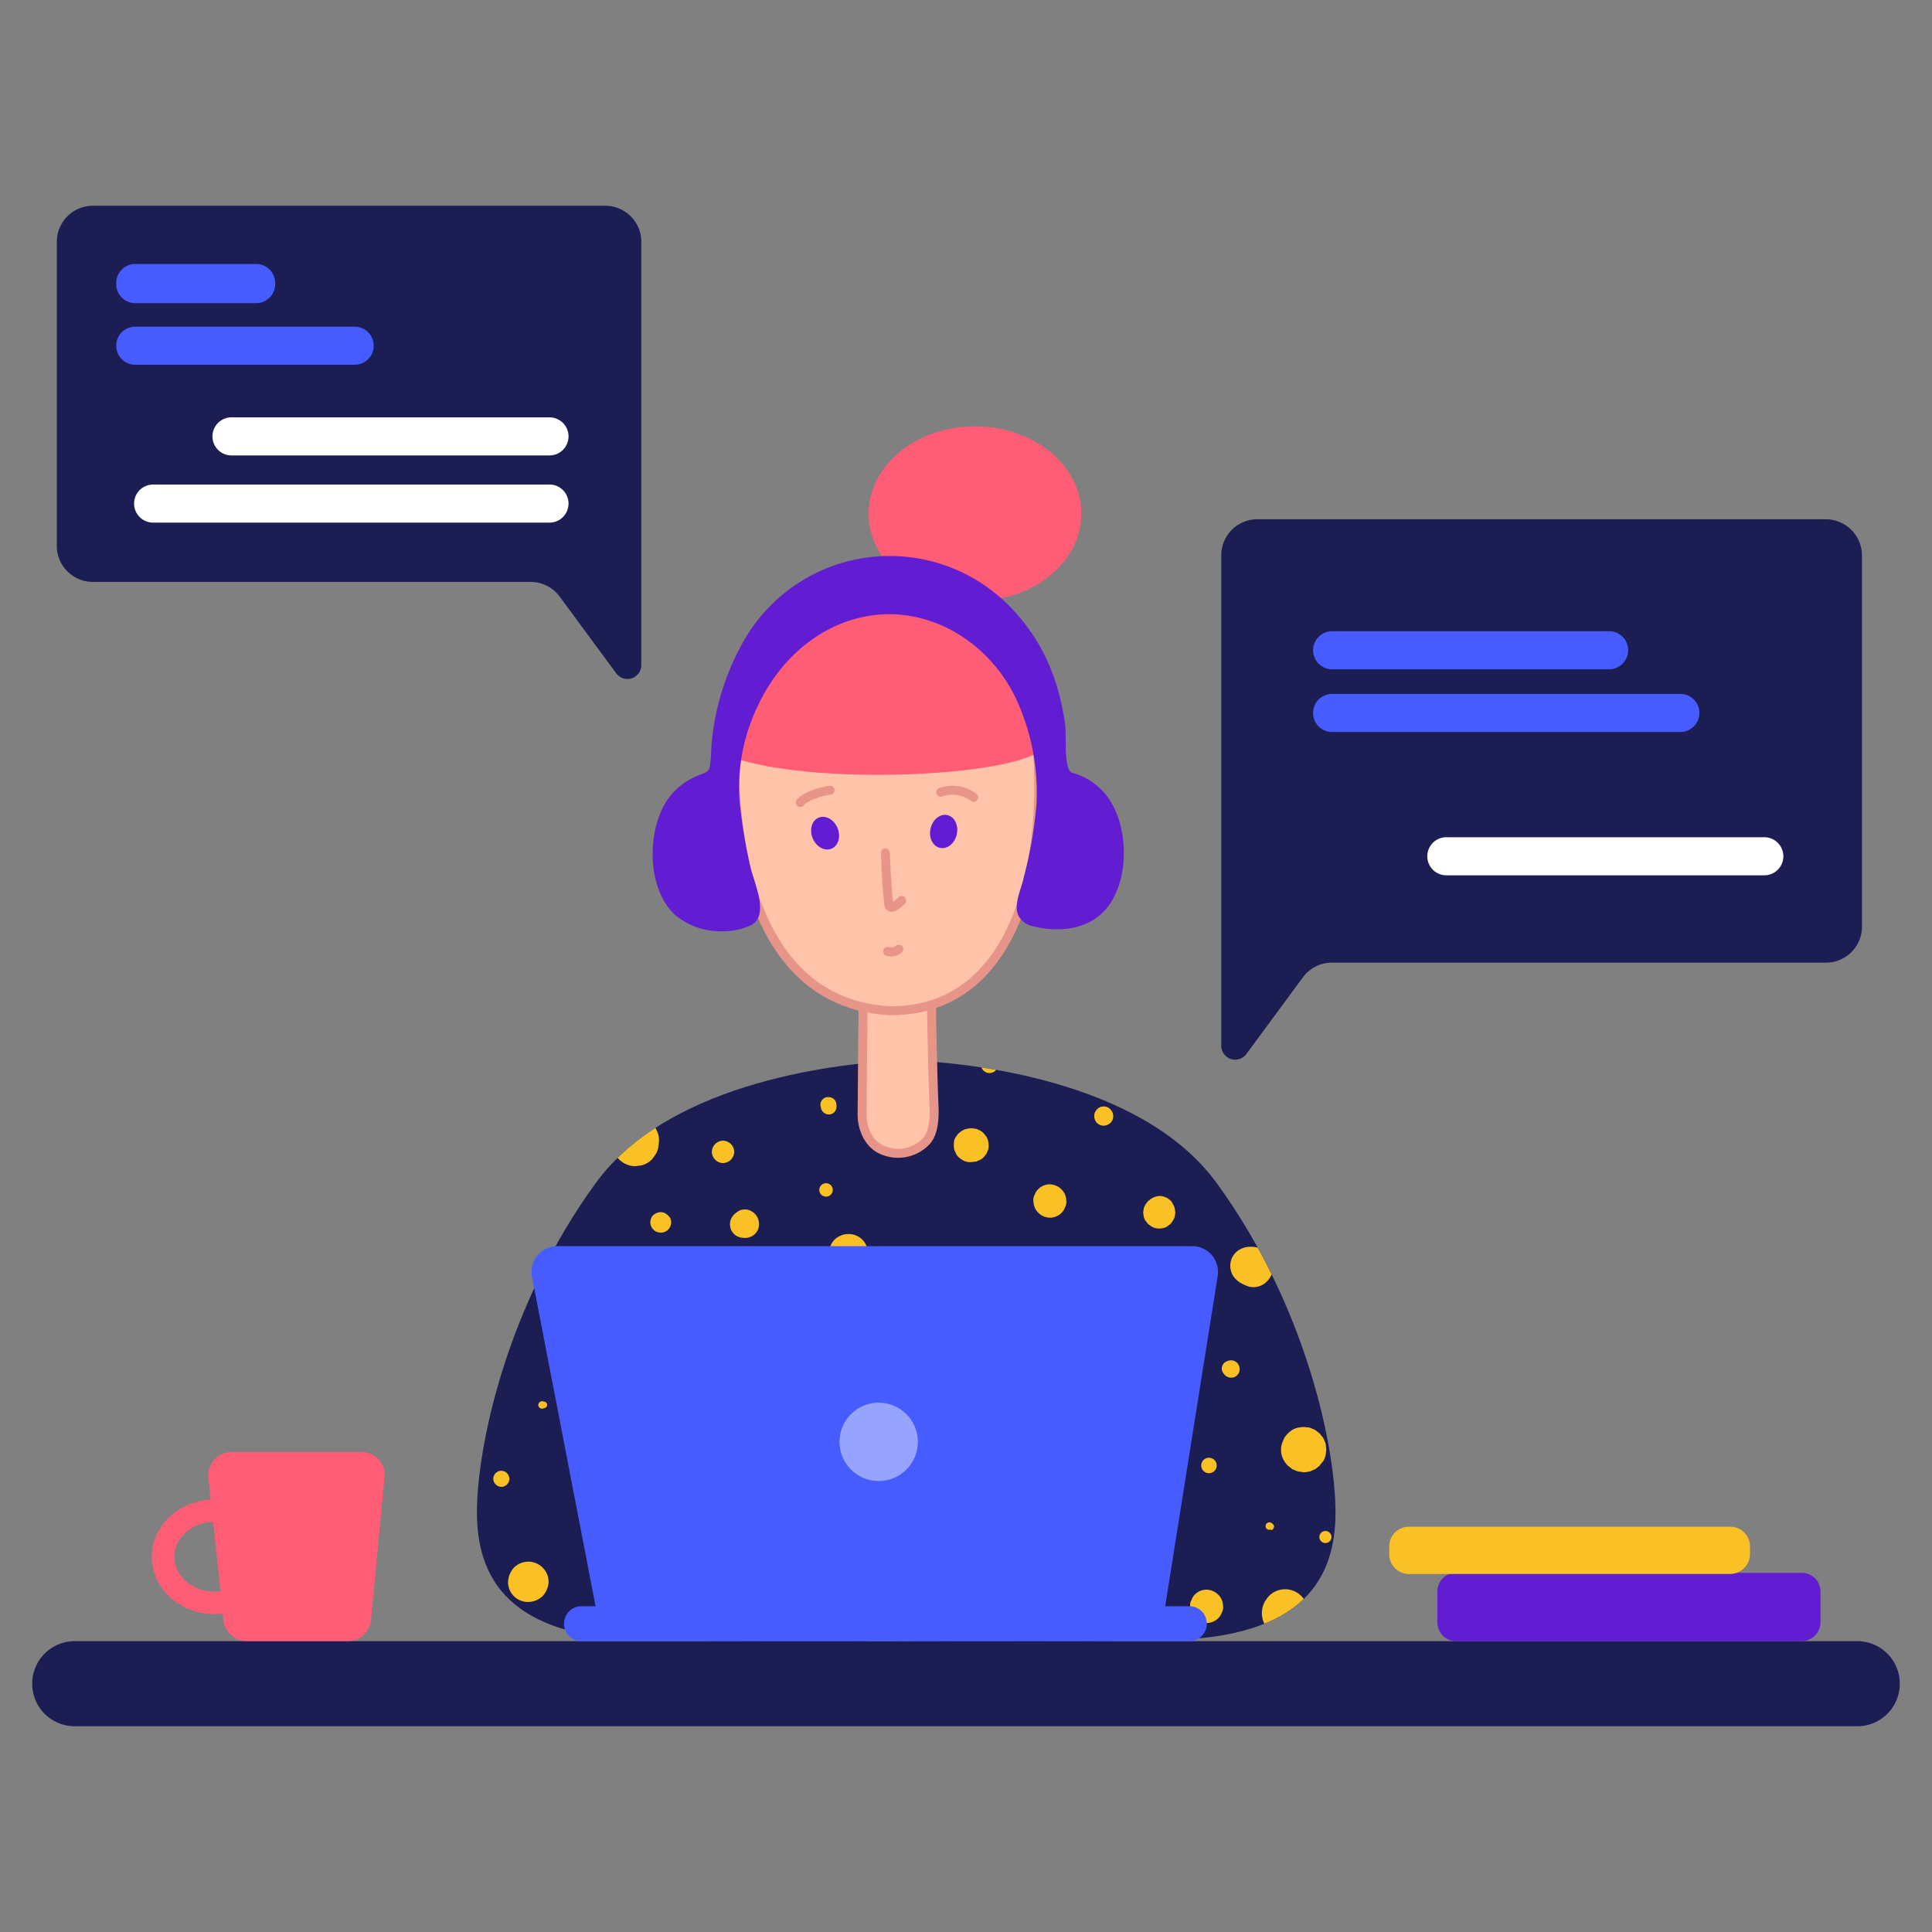 <svg xmlns="http://www.w3.org/2000/svg" xmlns:xlink="http://www.w3.org/1999/xlink" viewBox="0 0 300 300">
  <rect x="0" y="0" width="300" height="300" fill="#808080" stroke="none"/>
  <defs>
    <style>
      .a,
      .k {
        fill: none;
      }

      .b {
        fill: #1c1e53;
      }

      .c {
        fill: #465cff;
      }

      .d,
      .o {
        fill: #fff;
      }

      .e {
        fill: #1c1e53;
      }

      .f {
        clip-path: url(#a);
      }

      .g,
      .n {
        fill: #f9c126;
      }

      .h,
      .i {
        fill: #ffc3a9;
      }

      .h,
      .i,
      .k,
      .l {
        stroke: #e89589;
        stroke-width: 1.391px;
      }

      .h,
      .k,
      .l {
        stroke-linecap: round;
        stroke-linejoin: round;
      }

      .i,
      .n {
        stroke-miterlimit: 10;
      }

      .j {
        fill: #621cd1;
      }

      .l {
        fill: #e28584;
      }

      .m {
        fill: #ff5c76;
      }

      .n {
        stroke: #f9c126;
        stroke-width: 0.348px;
      }

      .o {
        opacity: 0.44;
        isolation: isolate;
      }
    </style>
    <clipPath id="a">
      <path class="a"
        d="M188.945,183.729c-11.788-16.2-39.084-18.673-47.116-19.055v-.07s-.418,0-1.113.035c-.73-.035-1.113-.035-1.113-.035v.07c-8.032.382-35.328,2.851-47.116,19.055-13.909,19.125-18.429,41.031-18.429,51.115s4.833,19.473,26.044,19.82c13.457.209,30.182.174,40.614.105,10.466.069,27.157.139,40.614-.105,21.246-.347,26.044-9.736,26.044-19.82S202.854,202.854,188.945,183.729Z" />
    </clipPath>
  </defs>
  <title>Learn Online</title>
  <path class="b"
    d="M288.393,268.052H11.607A6.6,6.6,0,0,1,5,261.445H5a6.6,6.6,0,0,1,6.607-6.607H288.393A6.6,6.6,0,0,1,295,261.445h0A6.6,6.6,0,0,1,288.393,268.052Z" />
  <path class="b"
    d="M283.49,80.629H195.239a5.6,5.6,0,0,0-5.6,5.6v76.151a2.159,2.159,0,0,0,3.9,1.286l8.762-11.892a5.6,5.6,0,0,1,4.521-2.295h76.707a5.594,5.594,0,0,0,5.6-5.6V86.228A5.647,5.647,0,0,0,283.49,80.629Z" />
  <path class="c"
    d="M249.866,103.927H206.853a2.953,2.953,0,0,1-2.956-2.956h0a2.953,2.953,0,0,1,2.956-2.955h43.013a2.952,2.952,0,0,1,2.955,2.955h0A2.975,2.975,0,0,1,249.866,103.927Z" />
  <path class="d"
    d="M273.963,135.917H224.586a2.952,2.952,0,0,1-2.955-2.955h0a2.953,2.953,0,0,1,2.955-2.956h49.377a2.953,2.953,0,0,1,2.955,2.956h0A2.952,2.952,0,0,1,273.963,135.917Z" />
  <path class="c"
    d="M260.923,113.663h-54.07a2.953,2.953,0,0,1-2.956-2.956h0a2.953,2.953,0,0,1,2.956-2.955h54.07a2.953,2.953,0,0,1,2.956,2.955h0A2.953,2.953,0,0,1,260.923,113.663Z" />
  <path class="e"
    d="M188.945,183.729c-11.788-16.2-39.084-18.673-47.116-19.055v-.07s-.418,0-1.113.035c-.73-.035-1.113-.035-1.113-.035v.07c-8.032.382-35.328,2.851-47.116,19.055-13.909,19.125-18.429,41.031-18.429,51.115s4.833,19.473,26.044,19.82c13.457.209,30.182.174,40.614.105,10.466.069,27.157.139,40.614-.105,21.246-.347,26.044-9.736,26.044-19.82S202.854,202.854,188.945,183.729Z" />
  <g class="f">
    <path class="g" d="M99.406,208.417c-.625-.069-.8.557-.7,1.043" />
    <path class="g"
      d="M99.789,207.026a1.984,1.984,0,0,0-.626-.1c.139.035.278.035.417.07a2.388,2.388,0,0,0-2.886.973,2.512,2.512,0,0,0-.243,1.808,2.268,2.268,0,0,0,1.078,1.391,2.512,2.512,0,0,0,1.808.244,2.275,2.275,0,0,0,1.391-1.078c.069-.174.174-.383.243-.557a1.712,1.712,0,0,0,.035-.938,1.609,1.609,0,0,0-.278-.87,4.029,4.029,0,0,0-.487-.591l-.313,2.4a.123.123,0,0,0,.07-.034c-.105.034-.244.1-.348.139a.208.208,0,0,1,.139-.035,1.419,1.419,0,0,0,1.043-1.391,1.46,1.46,0,0,0-.208-.73,1.374,1.374,0,0,0-.835-.7Z" />
    <path class="g"
      d="M112.272,217.7a1.889,1.889,0,0,0,1.391-.591,2.1,2.1,0,0,0,.591-1.391,1.891,1.891,0,0,0-.591-1.39,2.1,2.1,0,0,0-1.391-.592,1.892,1.892,0,0,0-1.391.592,2.1,2.1,0,0,0-.591,1.39,1.891,1.891,0,0,0,.591,1.391,2.1,2.1,0,0,0,1.391.591Z" />
    <path class="g"
      d="M112.272,205.149a1.61,1.61,0,0,0,1.113-.452,1.525,1.525,0,0,0,.452-1.113,1.61,1.61,0,0,0-.452-1.113,1.677,1.677,0,0,0-1.113-.452,1.612,1.612,0,0,0-1.113.452,1.525,1.525,0,0,0-.452,1.113,1.616,1.616,0,0,0,.452,1.113,1.677,1.677,0,0,0,1.113.452Z" />
    <path class="g" d="M102.884,189.64c-.105.07-.174.139-.278.209-.035-.07-.035-.139-.07-.209" />
    <path class="g"
      d="M103.405,188.458h0a1.5,1.5,0,0,0-1.425-.1,1.6,1.6,0,0,0-.522.313,1.432,1.432,0,0,0-.417.695v.035c-.035.139-.035.278-.07.417.035.139.035.278.07.417a1.764,1.764,0,0,0,.417.7,1.668,1.668,0,0,0,1.773.348,1.646,1.646,0,0,0,.974-1.252,1.737,1.737,0,0,0-.1-.835,2.313,2.313,0,0,0-.7-.73Z" />
    <path class="g" d="M115.749,189.988c-.1.035-.173.035-.278.07a2.672,2.672,0,0,1-.417.973" />
    <path class="g"
      d="M114.637,188.076a1.469,1.469,0,0,1-.244.173,2.468,2.468,0,0,0-.869,1.009,2.018,2.018,0,0,0-.1,1.356v.069a2.1,2.1,0,0,0,1.7,1.5,2.268,2.268,0,0,0,1.078-.139,1.917,1.917,0,0,0,.974-.835c0-.035.035-.035.035-.07-.8.313-1.565.626-2.365.974.07,0,.174.035.244.035a2.277,2.277,0,0,0,1.182,0,2.12,2.12,0,0,0,1.565-2.4,2.212,2.212,0,0,0-1.043-1.6,2.01,2.01,0,0,0-2.156-.069Z" />
    <path class="g" d="M112.272,178.861a.813.813,0,0,0-.348.7" />
    <path class="g"
      d="M112.272,180.6a1.771,1.771,0,0,0,1.217-.522,1.84,1.84,0,0,0,.522-1.217,1.771,1.771,0,0,0-.522-1.217,1.84,1.84,0,0,0-1.217-.522,1.771,1.771,0,0,0-1.217.522,1.839,1.839,0,0,0-.521,1.217,1.766,1.766,0,0,0,.521,1.217,1.707,1.707,0,0,0,1.217.522Z" />
    <path class="g" d="M128.267,185.815a1.043,1.043,0,0,0,0-2.086,1.043,1.043,0,0,0,0,2.086Z" />
    <path class="g" d="M86.541,197.986a1.369,1.369,0,0,0,.7,1.043" />
    <path class="g"
      d="M86.541,200.559a2.525,2.525,0,0,0,1.808-.765,2.745,2.745,0,0,0,.765-1.808,2.526,2.526,0,0,0-.765-1.809,2.676,2.676,0,0,0-1.808-.765,2.528,2.528,0,0,0-1.808.765,2.747,2.747,0,0,0-.765,1.809,2.521,2.521,0,0,0,.765,1.808,2.672,2.672,0,0,0,1.808.765Z" />
    <path class="g"
      d="M84.594,217.667a2.205,2.205,0,0,1-.244-.07.616.616,0,0,0-.765.556.583.583,0,0,0,.765.557c.07-.035.174-.035.244-.07a.507.507,0,0,0,0-.973Z" />
    <path class="g"
      d="M94.191,232.514a2.282,2.282,0,0,0,1.182-.278,2.621,2.621,0,0,0,.974-.626,1.971,1.971,0,0,0,.625-.973,2.368,2.368,0,0,0,.279-1.183,3.051,3.051,0,0,0-.9-2.155,3.181,3.181,0,0,0-2.156-.905,2.284,2.284,0,0,0-1.183.279,2.6,2.6,0,0,0-.973.626,1.966,1.966,0,0,0-.626.973,2.366,2.366,0,0,0-.278,1.182,3.047,3.047,0,0,0,.9,2.156,3.11,3.11,0,0,0,2.156.9Z" />
    <path class="g"
      d="M77.848,230.88a1.27,1.27,0,0,0,1.252-1.252,1.294,1.294,0,0,0-1.252-1.251,1.269,1.269,0,0,0-1.252,1.251,1.293,1.293,0,0,0,1.252,1.252Z" />
    <path class="g"
      d="M92.869,218.223a1,1,0,0,0-.1.556,1.335,1.335,0,0,0,.313.765,1.173,1.173,0,0,0,.765.313,1.078,1.078,0,0,0,.765-.313,1.171,1.171,0,0,0,.313-.765,1,1,0,0,0-.1-.556,1.388,1.388,0,0,0-.348-.522.945.945,0,0,0-.591-.208,1.125,1.125,0,0,0-.487.139,1.207,1.207,0,0,0-.522.591Z" />
    <path class="g" d="M126.181,241.451a.81.81,0,0,0-.695-.348" />
    <path class="g"
      d="M125.486,243.537a2.512,2.512,0,0,0,1.7-.695,1.518,1.518,0,0,0,.487-.765,2.071,2.071,0,0,0,.209-.939,2.515,2.515,0,0,0-.7-1.7,2.42,2.42,0,0,0-1.7-.695,2.514,2.514,0,0,0-1.7.695,1.524,1.524,0,0,0-.487.765,2.071,2.071,0,0,0-.209.939,2.375,2.375,0,0,0,2.4,2.4Z" />
    <path class="g" d="M146.7,224.76c-.035-.069-.035-.139-.07-.208-.1.069-.174.139-.278.208" />
    <path class="g"
      d="M146.523,226.986a2.5,2.5,0,0,0,1.669-.7,2.341,2.341,0,0,0,.695-1.669,2.424,2.424,0,0,0-.695-1.669,2.352,2.352,0,0,0-3.338,0,2.342,2.342,0,0,0-.7,1.669,2.429,2.429,0,0,0,.7,1.669,2.568,2.568,0,0,0,1.669.7Z" />
    <path class="g" d="M147.74,210.5l-.348.347" />
    <path class="g"
      d="M147.392,209.912c-.069.07-.174.1-.243.174h.765a.949.949,0,0,0-1.183.139.935.935,0,0,0,1.322,1.322.949.949,0,0,0,.139-1.183v.765c.069-.069.1-.173.174-.243a.718.718,0,0,0-.974-.974Z" />
    <path class="g"
      d="M164.709,204.523c-.035-.035-.07-.1-.1-.139a1.431,1.431,0,0,0-2.434,0c-.034.034-.069.1-.1.139a1.528,1.528,0,1,0,2.643,0Z" />
    <path class="g"
      d="M163.04,189.084a2.525,2.525,0,0,0,1.808-.765,2.112,2.112,0,0,0,.521-.835,1.655,1.655,0,0,0,.209-1.008,2.524,2.524,0,0,0-.765-1.808,2.676,2.676,0,0,0-1.808-.765,2.524,2.524,0,0,0-1.808.765,2.1,2.1,0,0,0-.522.834,1.665,1.665,0,0,0-.209,1.009,2.613,2.613,0,0,0,2.574,2.573Z" />
    <path class="g" d="M180.078,187.9a.81.81,0,0,1-.348.7" />
    <path class="g"
      d="M177.887,187.311h0a2.712,2.712,0,0,1,.209-.522c-.035.035-.035.07-.07.139.452-.348.939-.73,1.391-1.078-.035,0-.035,0-.069.035a1.651,1.651,0,0,0-.835.452,1.123,1.123,0,0,0-.452.452,2.431,2.431,0,0,0-.452.835c-.035.208-.069.452-.1.66.035.209.069.452.1.661a1.652,1.652,0,0,0,.452.834,1.129,1.129,0,0,0,.452.452,2.424,2.424,0,0,0,.835.452,2.808,2.808,0,0,0,1.321,0,1.644,1.644,0,0,0,.835-.452,1.135,1.135,0,0,0,.452-.452,2.444,2.444,0,0,0,.452-.834c.034-.209.069-.452.1-.661-.035-.208-.07-.452-.1-.66a2.27,2.27,0,0,0-.626-1.078l-.035-.035c.209.348.417.695.591,1.043a1.491,1.491,0,0,0-.035-.174c-.069-.174-.139-.348-.243-.556a1.476,1.476,0,0,0-.591-.626.985.985,0,0,0-.487-.278,1.885,1.885,0,0,0-.869-.209,2.568,2.568,0,0,0-1.148.313,1.476,1.476,0,0,0-.626.591,1,1,0,0,0-.452.7Z" />
    <path class="g" d="M180.426,203.549c-.1.035-.174.035-.279.07-.034.1-.034.174-.069.278" />
    <path class="g"
      d="M180.426,202.715h-.279a.838.838,0,0,0-.765.452c-.034.034-.034.1-.069.139a2.282,2.282,0,0,0-.139.521.93.93,0,0,0,.8.9.91.91,0,0,0,1.008-.66,1.021,1.021,0,0,0,.07-.452c-.14.243-.279.521-.452.765.069-.035.173-.07.243-.1a.841.841,0,0,0,.382-.938.855.855,0,0,0-.8-.626Z" />
    <path class="g"
      d="M170.376,172.219h0a1.632,1.632,0,0,0-.417.7,1.56,1.56,0,0,0,.07.973,1.439,1.439,0,0,0,1.356.905,1.6,1.6,0,0,0,1.286-.731,1.526,1.526,0,0,0-.243-1.808l-.035-.035a1.428,1.428,0,0,0-2.017,0Z" />
    <path class="g" d="M150.869,177.435c-.382.035-.487.174-.313.383a10.138,10.138,0,0,0,1.009-.174" />
    <path class="g"
      d="M151.391,175.558h-.07c.279.173.591.347.87.521l-.035-.035a2.717,2.717,0,0,0-1.043-.626,2.551,2.551,0,0,0-1.252,0,2.021,2.021,0,0,0-1.043.626,2.7,2.7,0,0,0-.626,1.044,2.958,2.958,0,0,0,0,1.46c.1.209.174.417.278.626a1.928,1.928,0,0,0,.661.73,2.421,2.421,0,0,0,1.6.556c.313-.034.591-.069.87-.1.208-.1.417-.174.625-.278a1.931,1.931,0,0,0,.731-.661,1.275,1.275,0,0,0,.347-.591,1.709,1.709,0,0,0,.209-1.008,2.5,2.5,0,0,0-.348-1.322l-.417-.521a2.2,2.2,0,0,0-.835-.557,1.438,1.438,0,0,0-.66-.173,2.12,2.12,0,0,0-1.043.034.26.26,0,0,0-.139.035c.243-.035.452-.069.695-.1h-.07c-.243.035-.452.069-.695.1a1.929,1.929,0,0,0-.9.487,1.3,1.3,0,0,0-.487.487,2.083,2.083,0,0,0-.487.9h0c1.009-.557,2.017-1.148,3.025-1.7h-.069c.209.07.382.174.591.243h-.035l.87.87a.034.034,0,0,0-.035-.035q-.366,1.356-.73,2.712c.034,0,.034,0,.069-.035a3.657,3.657,0,0,0,.383-.313,3.54,3.54,0,0,1,.313-.382,2.259,2.259,0,0,0,.243-1.252,1.87,1.87,0,0,0-.382-.939,1.393,1.393,0,0,0-.974-.8Z" />
    <path class="g"
      d="M143.637,196.351a1.518,1.518,0,0,0,.66.87,1.267,1.267,0,0,0,1.391,0,1.635,1.635,0,0,0,.661-.87,1.39,1.39,0,0,0-1.321-1.738,1.36,1.36,0,0,0-1.391,1.738Z" />
    <path class="g" d="M127.224,205.288a.522.522,0,0,0-.313.626c.105.034.209.034.313.069" />
    <path class="g"
      d="M126.772,204.558c-.035.034-.1.034-.139.069.139-.035.313-.069.452-.1a1.182,1.182,0,0,0-.834.174,1.4,1.4,0,0,0-.522.591,1.068,1.068,0,0,0-.07.66,1.254,1.254,0,0,0,1.078,1.078,1.274,1.274,0,0,0,1.252-.591,1.294,1.294,0,0,0,.174-.626,1.429,1.429,0,0,0-.382-.9v-.034c.069.069.139.173.208.243-.035-.035-.069-.1-.1-.139-.035.348-.1.73-.139,1.078l.1-.1a.841.841,0,0,0,.244-.625.856.856,0,0,0-.174-.522.878.878,0,0,0-1.148-.243Z" />
    <path class="g" d="M131.745,194.508a.44.44,0,0,1-.035.209.714.714,0,0,1,.73-.556" />
    <path class="g"
      d="M131.745,197.673a2.772,2.772,0,0,0,1.182-.244,2.728,2.728,0,0,0,1.6-1.6,2.263,2.263,0,0,0,.244-1.183,2.972,2.972,0,0,0-3.025-3.025,2.773,2.773,0,0,0-1.183.244,2.728,2.728,0,0,0-1.6,1.6,2.271,2.271,0,0,0-.244,1.182,3.082,3.082,0,0,0,.87,2.156,3.383,3.383,0,0,0,2.156.87Z" />
    <path class="g" d="M128.615,171.559c.035.1.035.174.07.278.1.035.174.035.278.069" />
    <path class="g"
      d="M127.433,171.872a.811.811,0,0,1,.069.278,1.258,1.258,0,0,0,1.5.869,1.2,1.2,0,0,0,.73-.556,1.457,1.457,0,0,0,.139-.939c0-.1-.035-.174-.035-.278a1.171,1.171,0,0,0-.556-.73,1.491,1.491,0,0,0-.939-.139,1.2,1.2,0,0,0-.9,1.5Z" />
    <path class="g" d="M169.994,234.844a1,1,0,0,0-.974-.765c-.034-.1-.034-.174-.069-.278" />
    <path class="g"
      d="M173.054,233.245a4.306,4.306,0,0,0-1.078-1.843c-.243-.209-.522-.418-.765-.591a2.976,2.976,0,0,0-1.426-.452,1.651,1.651,0,0,0-1.008,0,2.976,2.976,0,0,0-1.426.452,1.423,1.423,0,0,0-.452.347,3.1,3.1,0,0,0-.973,1.043,2.521,2.521,0,0,0-.452,1.391,1.545,1.545,0,0,0,0,.974,2.67,2.67,0,0,0,.069.522c.139.312.244.591.383.9.208.278.417.556.66.834a3.658,3.658,0,0,0,1.7.974,4.1,4.1,0,0,0,2.052,0,5.946,5.946,0,0,0,1.078-.452c.243-.209.487-.383.73-.591a2.9,2.9,0,0,0,.765-1.183,1.72,1.72,0,0,0,.243-.939,3.218,3.218,0,0,0-.1-1.39Z" />
    <path class="g" d="M187.728,228.759a1.2,1.2,0,0,0,0-2.4,1.2,1.2,0,0,0,0,2.4Z" />
    <path class="g" d="M202.332,225.456a.684.684,0,0,1,.209-.383c-.487-.069-.661.383-.9.73" />
    <path class="g"
      d="M200.7,222.013a4.138,4.138,0,0,0-1.287,1.287c-.1.278-.243.556-.347.834a2.912,2.912,0,0,0-.14.939c.313-.765.661-1.565.974-2.33a4.043,4.043,0,0,0-.869,1.5,3.406,3.406,0,0,0,0,1.773,3.628,3.628,0,0,0,1.5,1.947,3.543,3.543,0,0,0,.834.348l-2.329-2.33a3.426,3.426,0,0,0,.939,1.6c.243.174.486.382.7.556.278.1.556.243.835.348a8.663,8.663,0,0,1,.938.139,8.936,8.936,0,0,0,.939-.139c.278-.1.557-.244.835-.348.243-.174.487-.382.695-.556.174-.244.383-.487.557-.7a2.956,2.956,0,0,0,.417-1.321,2.156,2.156,0,0,0,0-.939,1.683,1.683,0,0,0-.244-.9,1.55,1.55,0,0,0-.452-.765,1.79,1.79,0,0,0-.625-.626,1.729,1.729,0,0,0-.765-.452,1.607,1.607,0,0,0-.9-.243,2.126,2.126,0,0,0-.939,0,2.6,2.6,0,0,0-1.252.382Z" />
    <path class="g" d="M190.857,212.242c.035.105.035.174.07.278.1.035.174.035.278.07" />
    <path class="g"
      d="M190.2,211.582l.1-.1a1.2,1.2,0,0,0-.417,1.635c.034.034.069.1.1.139a1.425,1.425,0,0,0,1.356.66,1.3,1.3,0,0,0,1.113-.973,1.431,1.431,0,0,0-.348-1.322,1.365,1.365,0,0,0-1.634-.208.272.272,0,0,1-.139.069c.208-.069.417-.1.591-.174h-.07c.174.035.313.1.487.139h-.035a.9.9,0,0,0-.591-.1.734.734,0,0,0-.521.244Z" />
    <path class="g" d="M193.639,196.942a3.222,3.222,0,0,0,1.008-.069c-.069-.487-1.286-.278-1.7-.278" />
    <path class="g"
      d="M191.379,197.568c.243,1.252,1.426,1.808,2.469,2.191a2.938,2.938,0,0,0,2.295-.313,3.35,3.35,0,0,0,1.391-1.773,3.108,3.108,0,0,0-.765-3.06A3.562,3.562,0,0,0,194.2,193.6a3.337,3.337,0,0,0-1.738.452,3,3,0,0,0-1.043,1.044,2.974,2.974,0,0,0,0,2.92,2.994,2.994,0,0,0,1.043,1.044,4.083,4.083,0,0,0,1.078.417c-.244-.1-.487-.209-.7-.313.07.035.1.069.139.069-.208-.173-.417-.313-.625-.486l.069.069c-.174-.208-.313-.417-.487-.626.1.139.139.209.278.383a3.348,3.348,0,0,0,.9.8c-.208-.173-.417-.312-.625-.486l.034.034v-4.242a.263.263,0,0,1-.139.139c.209-.139.383-.313.591-.452a4.014,4.014,0,0,0-.9.661,2.776,2.776,0,0,0-.7,2.538Z" />
    <path class="g"
      d="M167.212,219.718a1.608,1.608,0,0,0,1.113-.452,1.521,1.521,0,0,0,.452-1.113,1.608,1.608,0,0,0-.452-1.112,1.675,1.675,0,0,0-1.113-.452,1.608,1.608,0,0,0-1.112.452,1.522,1.522,0,0,0-.453,1.112,1.609,1.609,0,0,0,.453,1.113,1.672,1.672,0,0,0,1.112.452Z" />
    <path class="g"
      d="M187.38,252.022a2.528,2.528,0,0,0,1.808-.765,2.11,2.11,0,0,0,.522-.835,1.656,1.656,0,0,0,.208-1.008,2.524,2.524,0,0,0-.765-1.809,2.671,2.671,0,0,0-1.808-.764,2.528,2.528,0,0,0-1.808.764,2.119,2.119,0,0,0-.521.835,1.656,1.656,0,0,0-.209,1.008,2.613,2.613,0,0,0,2.573,2.574Z" />
    <path class="g" d="M197.116,236.93c.1.035.174.035.278.07.035.1.035.174.07.278" />
    <path class="g"
      d="M197.429,237.452c.035,0,.035-.035.07-.035h0l-.417-.1c.069.07.139.1.173.174a.284.284,0,0,0,.452-.1c.035-.07.07-.174.105-.244a.381.381,0,0,0-.105-.417c-.069-.07-.1-.139-.173-.174a.6.6,0,0,0-1.009.348.6.6,0,0,0,.244.556.733.733,0,0,0,.66,0Z" />
    <path class="g"
      d="M202.68,248.649c-.035-.035-.07-.1-.1-.139a3.507,3.507,0,0,0-6.051,0c-.035.034-.069.1-.1.139a3.738,3.738,0,0,0-.487,1.843,3.845,3.845,0,0,0,.487,1.843,3.612,3.612,0,0,0,6.259,0,3.744,3.744,0,0,0,.487-1.843,3.839,3.839,0,0,0-.487-1.843Z" />
    <path class="g" d="M205.809,239.608a.939.939,0,0,0,0-1.878.939.939,0,0,0,0,1.878Z" />
    <path class="g" d="M178.687,218.153a.625.625,0,0,0-.7.7" />
    <path class="g"
      d="M177.992,215.615a4.091,4.091,0,0,0-.835.313l-.522.417a2.119,2.119,0,0,0-.521.835,1.443,1.443,0,0,0-.174.661,2.109,2.109,0,0,0,.035,1.043,3.2,3.2,0,0,0,.66,1.147,2.122,2.122,0,0,0,.835.522,1.656,1.656,0,0,0,1.008.208h.14c-.244-.034-.453-.069-.7-.1a.126.126,0,0,1,.1.035,2.605,2.605,0,0,0,2.539-.661,2.665,2.665,0,0,0,.765-1.843,2.606,2.606,0,0,0-.765-1.843,2.547,2.547,0,0,0-1.148-.66,2.509,2.509,0,0,0-1.425-.07Z" />
    <path class="g" d="M167.212,250.492l-.347-.348" />
    <path class="g"
      d="M168.638,249.066l-.209-.209a2.121,2.121,0,0,0-1.425-.591,2.032,2.032,0,0,0-1.426.591,1.97,1.97,0,0,0-.591,1.426,2.19,2.19,0,0,0,.591,1.426l.209.208a2.116,2.116,0,0,0,1.425.591,2.027,2.027,0,0,0,1.426-.591,1.966,1.966,0,0,0,.591-1.425,2.193,2.193,0,0,0-.591-1.426Z" />
    <path class="g"
      d="M82.02,248.753a3.286,3.286,0,0,0,2.226-.9,3.48,3.48,0,0,0,.939-2.225A3.147,3.147,0,0,0,79.83,243.4a3.466,3.466,0,0,0-.939,2.226,3.087,3.087,0,0,0,3.129,3.129Z" />
    <path class="g"
      d="M98.016,255.186a1.608,1.608,0,0,0,1.112-.452,1.521,1.521,0,0,0,.452-1.113,1.607,1.607,0,0,0-.452-1.113,1.674,1.674,0,0,0-1.112-.452,1.608,1.608,0,0,0-1.113.452,1.525,1.525,0,0,0-.452,1.113,1.61,1.61,0,0,0,.452,1.113,1.675,1.675,0,0,0,1.113.452Z" />
    <path class="g"
      d="M102.988,239.782c0-.035.035-.105.035-.139a1.554,1.554,0,0,0-.417-1.565.034.034,0,0,1-.035-.035,1.677,1.677,0,0,0-1.113-.452c-.139.035-.278.035-.417.07a1.44,1.44,0,0,0-.7.417.034.034,0,0,0-.034.035,1.551,1.551,0,0,0-.418,1.564c0,.035.035.105.035.14a1.565,1.565,0,0,0,1.5,1.147,1.658,1.658,0,0,0,1.565-1.182Z" />
    <path class="g"
      d="M115.3,225.073c.035.035.035.07.07.1a3.492,3.492,0,0,0,1.182,1.183,3.307,3.307,0,0,0,3.338,0,3.5,3.5,0,0,0,1.183-1.183c.034-.034.034-.069.069-.1a3.206,3.206,0,0,0,.452-1.7,3.3,3.3,0,0,0-.452-1.7A3.39,3.39,0,0,0,118.253,220a3.315,3.315,0,0,0-2.886,1.669,3.208,3.208,0,0,0-.452,1.7,2.686,2.686,0,0,0,.382,1.7Z" />
    <path class="g" d="M153.651,166.621a1.322,1.322,0,1,0-1.321-1.321,1.3,1.3,0,0,0,1.321,1.321Z" />
    <path class="g" d="M98.711,177.47c-.035-.556.556-.626.7-1.043" />
    <path class="g"
      d="M102.188,176.5v-.069c.035.313.07.626.139.973v-.139a8.44,8.44,0,0,1-.139.939v-.035a8.957,8.957,0,0,1,.139-.938,2.473,2.473,0,0,0-.313-1.391,1.83,1.83,0,0,0-.452-.8,2.912,2.912,0,0,0-1.008-.939h0c.522,1.287,1.043,2.608,1.6,3.895.035-.209.07-.348.1-.592a2.578,2.578,0,0,0-.07-1.356c-.1-.278-.243-.556-.347-.8a2.877,2.877,0,0,0-.8-.9,2.2,2.2,0,0,0-.835-.487,2.446,2.446,0,0,0-1.321-.278c-.313.034-.591.069-.9.1a5.849,5.849,0,0,0-.835.348c-.034.034-.069.034-.1.069.9-.1,1.773-.243,2.677-.348h-.034a8.44,8.44,0,0,1-.939-.139,2.49,2.49,0,0,0-1.391.313,1.855,1.855,0,0,0-.8.452,2.924,2.924,0,0,0-.939,1.009,4.632,4.632,0,0,0-.556,2.051,3.78,3.78,0,0,0,1.043,2.573,3.561,3.561,0,0,0,1.6.939,2.859,2.859,0,0,0,1.425.07,3.1,3.1,0,0,0,1.356-.417,2.629,2.629,0,0,0,1.009-.939,3.192,3.192,0,0,0,.66-1.217,3.376,3.376,0,0,0,.035-1.948Z" />
    <path class="g" d="M137.308,254.317a.525.525,0,0,0-.382.208c0-.069.034-.139.034-.208" />
    <path class="g"
      d="M138.977,253.969c0-.035,0-.035-.035-.07a2.516,2.516,0,0,0-.521-.939l-.417-.313a1.531,1.531,0,0,0-.765-.243,1.491,1.491,0,0,0-.557,0,.906.906,0,0,0-.521.139.773.773,0,0,0-.452.278,1.516,1.516,0,0,0-.557.591c0,.035-.034.035-.034.07a2.084,2.084,0,0,0,0,2.156,2.293,2.293,0,0,0,.765.765,1.651,1.651,0,0,0,.8.243,1.7,1.7,0,0,0,.835-.034,2.187,2.187,0,0,0,.939-.557,2.216,2.216,0,0,0,.521-2.086Z" />
  </g>
  <path class="h"
    d="M144.68,150.626c-.209.313.139,16.134.348,21,.1,1.982-.035,4.382-1.252,5.633a6.048,6.048,0,0,1-6.746,1.322c-1.912-.765-3.164-3.025-3.164-5.564l.174-19.542" />
  <path class="i" d="M114.428,109.317s-5.39,46.038,23.819,47.637c26.253,0,25.627-41.066,19.681-55.983" />
  <ellipse class="j" cx="146.532" cy="129.113" rx="2.608" ry="2.086"
    transform="translate(-11.949 243.243) rotate(-77.144)" />
  <path class="k" d="M137.482,132.44s.139,4.764.522,7.963c.173,1.391,2.016-.591,2.016-.591" />
  <path class="l" d="M151.182,123.817a5.417,5.417,0,0,0-5.111-.8" />
  <path class="l" d="M128.893,122.7s-3.407.487-4.624,1.912" />
  <path class="k" d="M139.568,147.392a1.912,1.912,0,0,1-1.738.348" />
  <ellipse class="j" cx="128.122" cy="129.374" rx="2.086" ry="2.608"
    transform="translate(-39.82 59.029) rotate(-22.552)" />
  <path class="m"
    d="M111.577,116.619c9.388,5.216,41.726,4.52,49.376.347-2.434-17.038-8.345-26.426-25.383-26.079S114.706,99.928,111.577,116.619Z" />
  <ellipse class="m" cx="151.391" cy="79.76" rx="16.517" ry="13.561" />
  <path class="j"
    d="M171.489,123.121a10.19,10.19,0,0,0-5.007-3.129c-1.008-.279-1.008-3.582-1.008-5.321a16.907,16.907,0,0,0-.07-2.051,37.316,37.316,0,0,0-1.7-7.3,29.634,29.634,0,0,0-6.885-11.127,26.087,26.087,0,0,0-41.657,5.911,39.353,39.353,0,0,0-4.624,14.917c-.07.557-.07,1.113-.105,1.669a20.686,20.686,0,0,1-.174,2.156c-.173.9-.452,1.043-1.391,1.391a2.112,2.112,0,0,0-.417.174,10.448,10.448,0,0,0-4.868,3.86C100.45,129,100.345,138,104.9,142.141a11.071,11.071,0,0,0,7.268,2.469,10.152,10.152,0,0,0,4.416-.939c2.4-1.182,1.252-4.763.417-7.406-.208-.626-.382-1.217-.487-1.669a83.172,83.172,0,0,1-1.634-9.806,29.081,29.081,0,0,1,2.782-15.16c4.033-8.659,11.753-14.118,20.133-14.257,8.171-.1,15.96,4.938,19.855,12.866a34.733,34.733,0,0,1,3.3,16.551,65.084,65.084,0,0,1-1.982,11.44l-.035.174c-.1.487-.278.974-.417,1.461-.487,1.564-1.008,3.233-.278,4.485a3.334,3.334,0,0,0,2.26,1.5c4.764,1.148,9.006.07,11.336-2.816C175.558,136.508,175.349,127.607,171.489,123.121Z" />
  <path class="c"
    d="M184.772,254.838H90.192a2.673,2.673,0,0,1-2.608-2.712h0a2.7,2.7,0,0,1,2.608-2.712h94.58a2.673,2.673,0,0,1,2.608,2.712h0A2.673,2.673,0,0,1,184.772,254.838Z" />
  <path class="c"
    d="M176.67,254.664H96.8a3.99,3.99,0,0,1-3.93-3.234L82.612,198.264a4,4,0,0,1,3.929-4.764H185.12a4,4,0,0,1,3.964,4.625l-8.45,53.166A4.028,4.028,0,0,1,176.67,254.664Z" />
  <path class="j"
    d="M279.77,254.838H226.082a2.909,2.909,0,0,1-2.887-2.921v-4.764a2.887,2.887,0,0,1,2.887-2.92h53.723a2.909,2.909,0,0,1,2.886,2.92v4.764A2.962,2.962,0,0,1,279.77,254.838Z" />
  <path class="n"
    d="M268.643,244.233H218.779a2.879,2.879,0,0,1-2.886-2.886V240.13a2.88,2.88,0,0,1,2.886-2.887h49.9a2.88,2.88,0,0,1,2.887,2.887v1.217A2.932,2.932,0,0,1,268.643,244.233Z" />
  <circle class="o" cx="136.439" cy="223.891" r="6.085" />
  <path class="m"
    d="M56.115,225.456H35.982a3.648,3.648,0,0,0-3.616,4.068l.347,3.338c-5.076.278-9.145,4.173-9.145,8.867,0,4.938,4.382,8.9,9.737,8.9.452,0,.869-.035,1.286-.07l.1,1.009a3.679,3.679,0,0,0,3.617,3.268H53.994A3.632,3.632,0,0,0,57.61,251.5L59.7,229.42A3.572,3.572,0,0,0,56.115,225.456Zm-22.776,21.7c-3.442,0-6.259-2.434-6.259-5.424,0-2.921,2.678-5.32,6.016-5.424l1.147,10.779A7.3,7.3,0,0,1,33.339,247.153Z" />
  <path class="b"
    d="M14.423,31.948H93.982a5.6,5.6,0,0,1,5.6,5.6v65.719a2.158,2.158,0,0,1-3.894,1.287L86.923,92.661a5.6,5.6,0,0,0-4.52-2.3H14.423a5.6,5.6,0,0,1-5.6-5.6V37.547A5.6,5.6,0,0,1,14.423,31.948Z" />
  <path class="c"
    d="M55.072,50.725H21a2.953,2.953,0,0,0-2.955,2.956h0A2.953,2.953,0,0,0,21,56.637H55.072a2.954,2.954,0,0,0,2.956-2.956h0A2.954,2.954,0,0,0,55.072,50.725Z" />
  <path class="d"
    d="M35.947,70.719H85.324a2.952,2.952,0,0,0,2.955-2.955h0a2.953,2.953,0,0,0-2.955-2.956H35.947a2.953,2.953,0,0,0-2.955,2.956h0A2.952,2.952,0,0,0,35.947,70.719Z" />
  <path class="c"
    d="M39.772,40.989H21a2.953,2.953,0,0,0-2.955,2.956v.174A2.952,2.952,0,0,0,21,47.074H39.772a2.953,2.953,0,0,0,2.956-2.955v-.174A2.954,2.954,0,0,0,39.772,40.989Z" />
  <path class="d"
    d="M23.777,81.151H85.324a2.953,2.953,0,0,0,2.955-2.956h0a2.952,2.952,0,0,0-2.955-2.955H23.777a2.953,2.953,0,0,0-2.956,2.955h0A2.954,2.954,0,0,0,23.777,81.151Z" />
</svg>